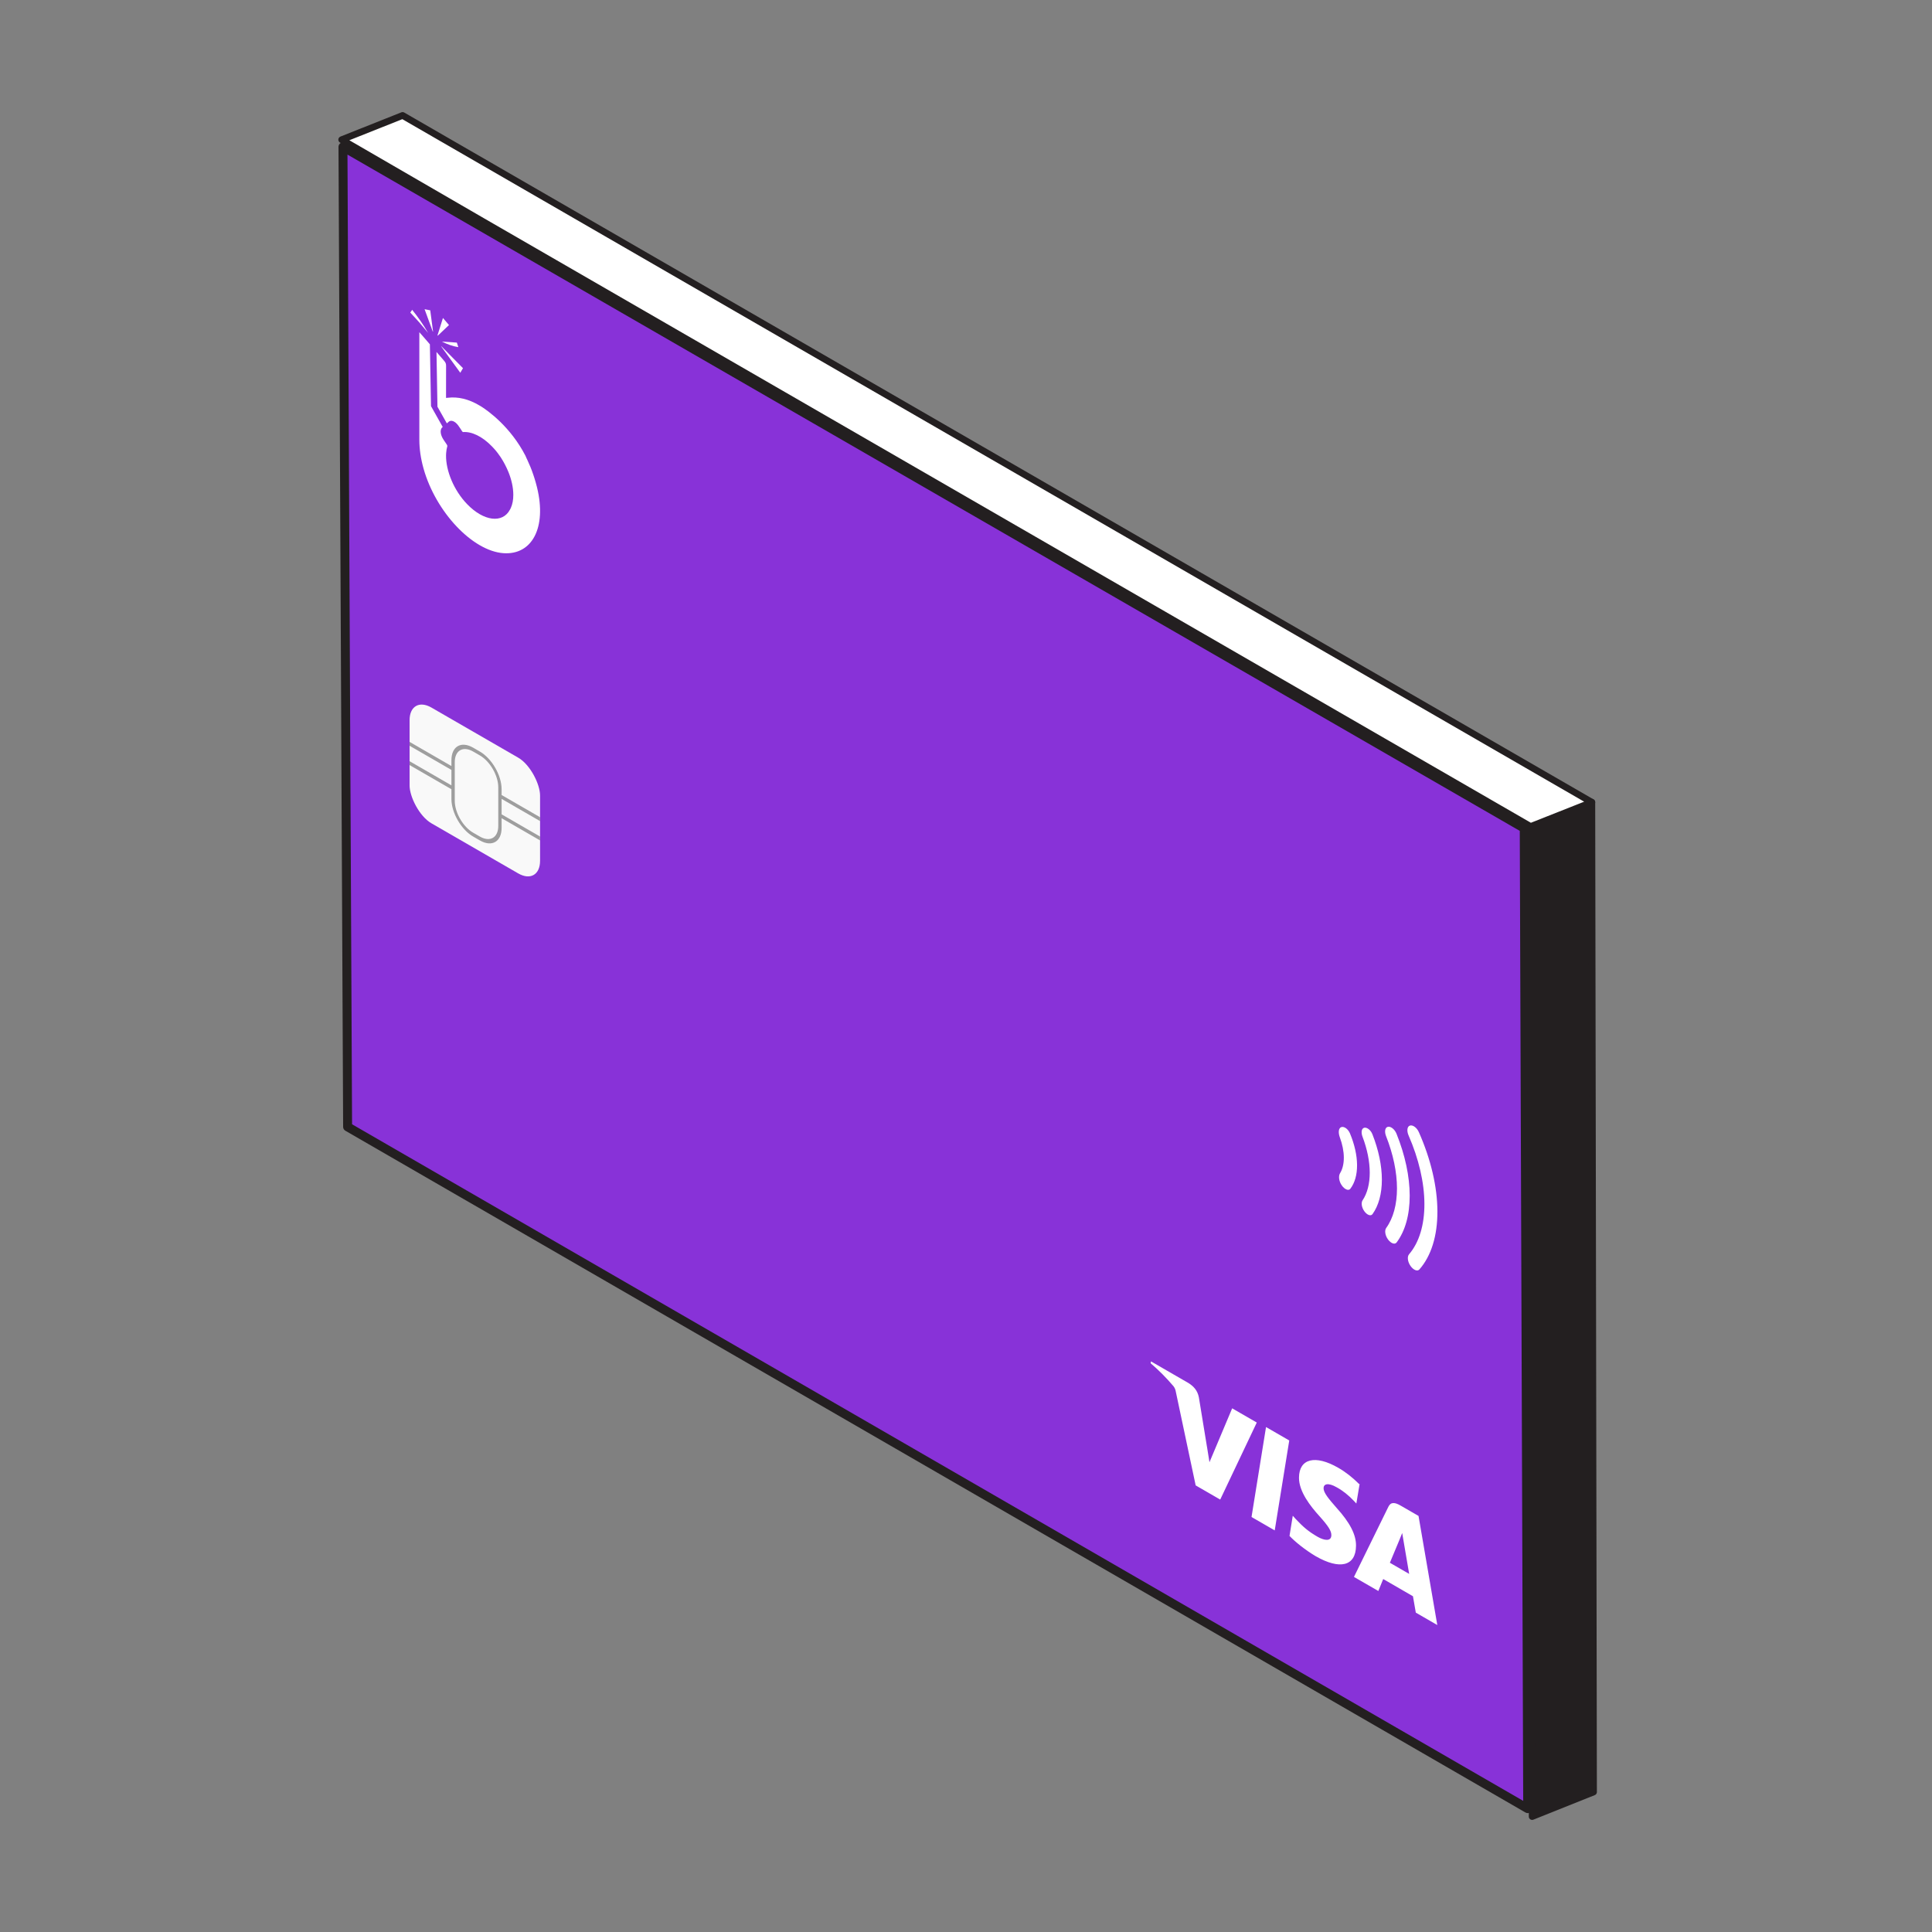 <svg width="250" height="250" viewBox="0 0 250 250" fill="none" xmlns="http://www.w3.org/2000/svg">
<rect x="0" y="0" width="250" height="250" fill="#808080" stroke="none"/>
<path d="M44.38 19L197.235 107.179L197.684 234.035L44.98 145.815L44.38 19Z" fill="#8832D8" stroke="#231F20" stroke-width="1.157" stroke-miterlimit="10" stroke-linecap="round" stroke-linejoin="round"/>
<path d="M198.26 235.06L206.202 231.885L205.984 103.811L198.062 106.946L198.241 213.975L198.26 235.06Z" fill="#231F20" stroke="#231F20" stroke-width="0.868" stroke-miterlimit="10" stroke-linecap="round" stroke-linejoin="round"/>
<path d="M198.062 106.946L205.984 103.811L52.097 14.94L44.215 18.075L62.373 28.598L198.062 106.946Z" fill="white" stroke="#231F20" stroke-width="0.868" stroke-miterlimit="10" stroke-linecap="round" stroke-linejoin="round"/>
<g clip-path="url(#clip0_1801_6653)">
<path d="M175.858 192.022C174.996 191.161 174.085 190.453 173.168 189.931C170.201 188.218 168.105 188.734 168.09 191.203C168.072 193.012 169.579 194.908 170.72 196.174C171.89 197.475 172.281 198.095 172.277 198.652C172.27 199.497 171.343 199.348 170.481 198.85C169.296 198.166 168.649 197.601 167.653 196.549L167.284 196.137L166.863 198.746C167.584 199.509 168.884 200.557 170.227 201.358C173.381 203.179 175.443 202.655 175.467 200.033C175.493 198.594 174.677 197.024 172.96 195.125C171.916 193.934 171.269 193.166 171.269 192.569C171.269 192.04 171.823 191.795 172.982 192.464C173.753 192.887 174.52 193.497 175.231 194.253L175.51 194.557L175.93 192.044L175.858 192.022ZM183.557 196.16L181.239 194.822C180.518 194.406 179.975 194.321 179.66 194.966L175.202 204.053L178.356 205.874L178.986 204.326L182.836 206.553C182.927 207.053 183.205 208.674 183.205 208.674L185.986 210.279L183.557 196.16ZM163.824 184.66L166.829 186.396L164.949 198.033L161.947 196.3L163.824 184.656L163.824 184.66ZM156.193 187.267L156.505 189.213L159.442 182.237L162.626 184.076L157.895 194.044L154.719 192.21L152.123 179.958C152.081 179.757 151.982 179.547 151.847 179.373C150.911 178.274 149.919 177.278 148.895 176.407L148.935 176.163L153.773 178.956C154.43 179.365 154.958 179.908 155.134 180.819L156.191 187.272L156.191 187.266L156.193 187.267ZM179.849 202.222L181.047 199.355C181.032 199.385 181.293 198.763 181.445 198.373L181.651 199.591L182.346 203.662L179.847 202.219L179.847 202.221L179.849 202.222Z" fill="white"/>
</g>
<rect width="19.497" height="14.977" rx="3.264" transform="matrix(0.866 0.5 -2.20305e-08 1 53 89.926)" fill="#F9F9F9"/>
<path d="M182.442 145.65C182.808 145.531 183.339 145.911 183.602 146.505C185.15 149.997 185.989 153.565 186 156.74C186.012 159.916 185.195 162.535 183.666 164.266C183.406 164.561 182.875 164.332 182.507 163.792C182.139 163.252 182.072 162.606 182.329 162.307C183.632 160.789 184.327 158.52 184.317 155.777C184.308 153.034 183.593 149.957 182.274 146.938C182.014 146.343 182.076 145.77 182.442 145.65Z" fill="white"/>
<path d="M179.587 145.81C179.958 145.724 180.472 146.122 180.707 146.705C181.819 149.462 182.412 152.233 182.415 154.719C182.417 157.204 181.829 159.295 180.722 160.774C180.488 161.086 179.974 160.892 179.603 160.379C179.23 159.863 179.142 159.22 179.373 158.9C180.286 157.632 180.771 155.864 180.769 153.77C180.766 151.677 180.278 149.348 179.36 147.025C179.128 146.439 179.215 145.897 179.587 145.81Z" fill="white"/>
<path d="M176.536 145.93C176.888 145.851 177.374 146.226 177.591 146.778C178.388 148.8 178.812 150.825 178.814 152.644C178.816 154.463 178.396 156.001 177.602 157.107C177.386 157.409 176.9 157.225 176.548 156.74C176.189 156.248 176.107 155.633 176.319 155.317C176.925 154.412 177.246 153.183 177.244 151.74C177.243 150.296 176.919 148.696 176.31 147.092C176.097 146.53 176.178 146.01 176.536 145.93Z" fill="white"/>
<path d="M173.588 145.839C173.944 145.739 174.45 146.097 174.688 146.667C175.277 148.079 175.595 149.491 175.603 150.756C175.61 152.019 175.307 153.077 174.732 153.825C174.5 154.127 173.994 153.909 173.634 153.401C173.244 152.851 173.179 152.179 173.402 151.816C173.726 151.286 173.896 150.591 173.891 149.78C173.886 148.968 173.707 148.073 173.373 147.168C173.144 146.548 173.202 145.946 173.588 145.839Z" fill="white"/>
<g clip-path="url(#clip1_1801_6653)">
<path d="M59.911 47.643C59.792 47.841 59.683 48.028 59.561 48.235C58.762 47.133 57.933 45.988 57.102 44.844C57.107 44.834 57.11 44.822 57.116 44.812C58.034 45.739 58.955 46.674 59.911 47.643Z" fill="white"/>
<path d="M56.613 43.391C56.844 42.651 57.078 41.912 57.318 41.147C57.581 41.452 57.829 41.742 58.1 42.059C57.606 42.527 57.127 42.984 56.648 43.437C56.636 43.421 56.625 43.407 56.613 43.391Z" fill="white"/>
<path d="M55.998 42.899C55.652 41.952 55.305 41.005 54.941 40.012C55.193 40.06 55.418 40.104 55.672 40.154C55.796 41.086 55.917 41.996 56.038 42.906C56.024 42.901 56.013 42.901 55.998 42.899Z" fill="white"/>
<path d="M53.09 40.447C53.174 40.322 53.252 40.21 53.335 40.089C54.1 41.037 54.79 42.026 55.4 43.091C55.03 42.644 54.663 42.182 54.285 41.751C53.901 41.309 53.503 40.895 53.09 40.447Z" fill="white"/>
<path d="M59.309 44.921C58.588 44.808 57.874 44.549 57.176 44.199C57.797 44.241 58.443 44.288 59.116 44.333C59.171 44.491 59.234 44.688 59.309 44.921Z" fill="white"/>
<path d="M69.494 63.085C69.485 63.047 69.477 63.008 69.468 62.977C69.367 62.575 69.257 62.185 69.133 61.8C69.087 61.663 69.044 61.521 68.995 61.386C68.778 60.738 68.521 60.113 68.235 59.508C68.201 59.434 68.166 59.364 68.131 59.291C68.126 59.281 68.12 59.268 68.114 59.251C68.065 59.153 68.027 59.064 67.996 58.979C66.055 55.209 63.142 53.164 62.331 52.642C62.193 52.555 62.115 52.51 62.115 52.51L62.086 52.494C60.622 51.615 59.248 51.315 57.951 51.47C57.891 51.478 57.83 51.48 57.718 51.489L57.718 51.139C57.718 49.865 57.712 48.588 57.723 47.331C57.726 47.083 57.669 46.913 57.469 46.688C57.423 46.635 57.38 46.583 57.334 46.53L56.482 45.544L56.606 52.63L57.822 54.782L58.073 54.564C58.382 54.309 58.878 54.499 59.288 55.046C59.464 55.287 59.629 55.546 59.793 55.801C59.831 55.852 59.863 55.891 59.892 55.911C61.006 55.814 62.392 56.447 63.679 57.784L63.728 57.839C63.789 57.904 63.844 57.963 63.905 58.028C63.974 58.104 64.037 58.178 64.101 58.248C64.17 58.328 64.234 58.408 64.294 58.486C64.335 58.539 64.375 58.593 64.416 58.643C64.52 58.779 64.618 58.919 64.713 59.058C64.736 59.094 64.765 59.131 64.791 59.169C64.872 59.296 64.953 59.426 65.031 59.558C65.051 59.596 65.071 59.624 65.091 59.656C65.261 59.948 65.412 60.235 65.547 60.526C65.565 60.56 65.579 60.591 65.591 60.621C65.657 60.756 65.715 60.9 65.77 61.031C65.775 61.041 65.778 61.05 65.784 61.06C66.183 62.043 66.419 63.063 66.422 64.015C66.425 64.69 66.31 65.263 66.099 65.732C66.067 65.803 66.029 65.875 65.992 65.94C65.039 67.754 62.597 67.467 60.446 65.235C58.728 63.457 57.689 60.916 57.718 58.906C57.721 58.808 57.723 58.713 57.732 58.621C57.755 58.301 57.804 58.003 57.885 57.723C57.885 57.653 57.859 57.594 57.804 57.509C57.657 57.301 57.521 57.096 57.383 56.883C56.999 56.291 56.912 55.691 57.175 55.352C57.207 55.311 57.247 55.284 57.287 55.247L55.772 52.555L55.627 44.558L55.547 44.461C55.287 44.158 55.027 43.858 54.764 43.556C54.614 43.386 54.461 43.214 54.262 42.989L54.262 56.941C54.267 58.118 54.447 59.348 54.813 60.656C56.398 66.265 61.147 71.291 65.137 71.581C68.859 71.846 70.759 68.259 69.494 63.085Z" fill="white"/>
<path d="M57.351 55.188L57.168 55.347C57.215 55.287 57.284 55.257 57.351 55.188Z" fill="white"/>
</g>
<path fill-rule="evenodd" clip-rule="evenodd" d="M58.413 98.375C58.413 96.58 59.673 95.853 61.227 96.75L62.093 97.25C63.648 98.147 64.908 100.33 64.908 102.125L64.908 102.875L69.888 105.75L69.888 106.25L64.908 103.375L64.908 105.375L69.888 108.25L69.888 108.75L64.908 105.875L64.908 107.125C64.908 108.92 63.648 109.647 62.093 108.75L61.227 108.25C59.673 107.353 58.413 105.17 58.413 103.375L58.413 102.125L53 99L53 98.5L58.413 101.625L58.413 99.625L53 96.5L53 96L58.413 99.125L58.413 98.375ZM61.227 97.25C59.912 96.491 58.846 97.106 58.846 98.625L58.846 103.625C58.846 105.144 59.912 106.991 61.227 107.75L62.093 108.25C63.409 109.009 64.475 108.394 64.475 106.875L64.475 101.875C64.475 100.356 63.409 98.509 62.093 97.75L61.227 97.25Z" fill="#9E9E9E"/>
<defs>
<clipPath id="clip0_1801_6653">
<rect width="43.914" height="14.015" fill="white" transform="matrix(0.866 0.5 -2.20305e-08 1 148.426 175.201)"/>
</clipPath>
<clipPath id="clip1_1801_6653">
<rect width="21.306" height="27.572" fill="white" transform="matrix(0.866 0.5 -2.20305e-08 1 52.562 37.669)"/>
</clipPath>
</defs>
</svg>
